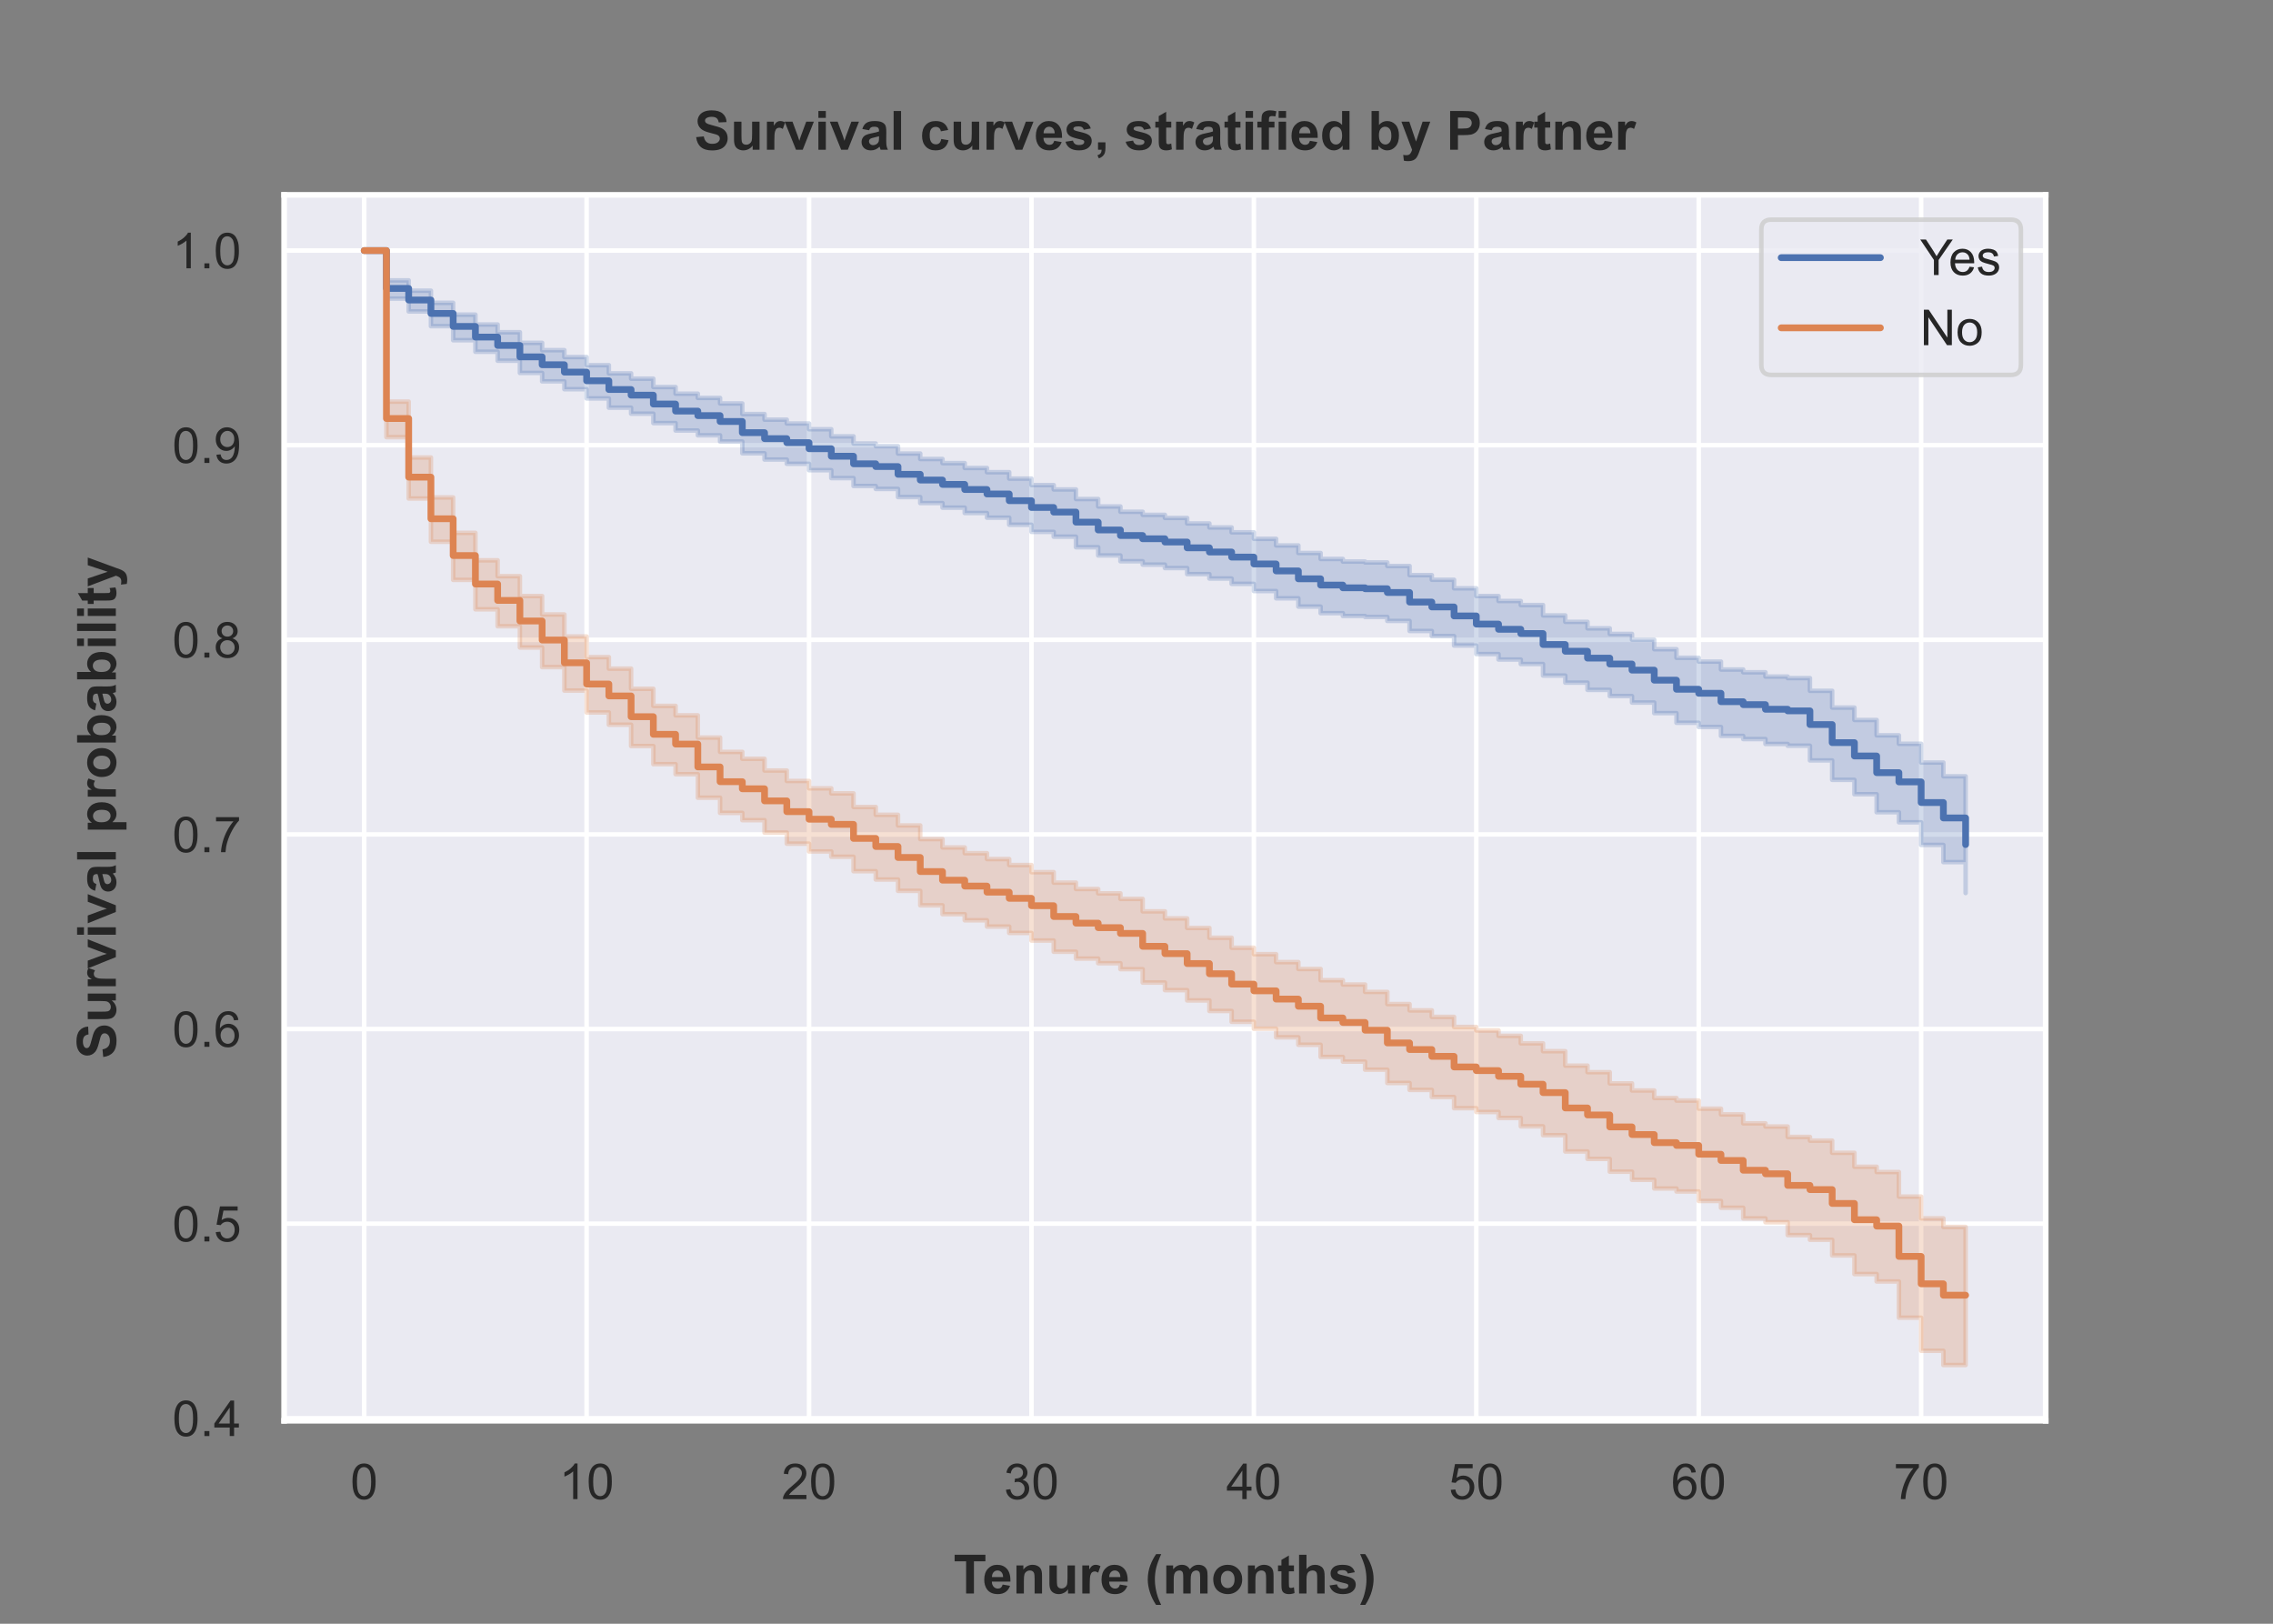 <?xml version="1.0" encoding="utf-8" standalone="no"?>
<!DOCTYPE svg PUBLIC "-//W3C//DTD SVG 1.1//EN"
  "http://www.w3.org/Graphics/SVG/1.1/DTD/svg11.dtd">
<!-- Created with matplotlib (https://matplotlib.org/) -->
<svg height="360pt" version="1.1" viewBox="0 0 504 360" width="504pt" xmlns="http://www.w3.org/2000/svg" xmlns:xlink="http://www.w3.org/1999/xlink">
 <rect x="0" y="0" width="504" height="360" fill="#808080" stroke="none"/>
 <defs>
  <style type="text/css">*{stroke-linecap:butt;stroke-linejoin:round;}</style>
 </defs>
 <g id="figure_1">
  <g id="patch_1">
   <path d="M 0 360 
L 504 360 
L 504 0 
L 0 0 
z
" style="fill:none;"/>
  </g>
  <g id="axes_1">
   <g id="patch_2">
    <path d="M 63 315 
L 453.6 315 
L 453.6 43.2 
L 63 43.2 
z
" style="fill:#eaeaf2;"/>
   </g>
   <g id="matplotlib.axis_1">
    <g id="xtick_1">
     <g id="line2d_1">
      <path clip-path="url(#pd67381191e)" d="M 80.755 315 
L 80.755 43.2 
" style="fill:none;stroke:#ffffff;stroke-linecap:round;"/>
     </g>
     <g id="text_1">
      <!-- 0 -->
      <g style="fill:#262626;" transform="translate(77.696 332.374)scale(0.11 -0.11)">
       <defs>
        <path d="M 4.156 35.297 
Q 4.156 48 6.766 55.734 
Q 9.375 63.484 14.516 67.672 
Q 19.672 71.875 27.484 71.875 
Q 33.25 71.875 37.594 69.547 
Q 41.938 67.234 44.766 62.859 
Q 47.609 58.5 49.219 52.219 
Q 50.828 45.953 50.828 35.297 
Q 50.828 22.703 48.234 14.969 
Q 45.656 7.234 40.5 3 
Q 35.359 -1.219 27.484 -1.219 
Q 17.141 -1.219 11.234 6.203 
Q 4.156 15.141 4.156 35.297 
z
M 13.188 35.297 
Q 13.188 17.672 17.312 11.828 
Q 21.438 6 27.484 6 
Q 33.547 6 37.672 11.859 
Q 41.797 17.719 41.797 35.297 
Q 41.797 52.984 37.672 58.781 
Q 33.547 64.594 27.391 64.594 
Q 21.344 64.594 17.719 59.469 
Q 13.188 52.938 13.188 35.297 
z
" id="ArialMT-48"/>
       </defs>
       <use xlink:href="#ArialMT-48"/>
      </g>
     </g>
    </g>
    <g id="xtick_2">
     <g id="line2d_2">
      <path clip-path="url(#pd67381191e)" d="M 130.073 315 
L 130.073 43.2 
" style="fill:none;stroke:#ffffff;stroke-linecap:round;"/>
     </g>
     <g id="text_2">
      <!-- 10 -->
      <g style="fill:#262626;" transform="translate(123.956 332.374)scale(0.11 -0.11)">
       <defs>
        <path d="M 37.25 0 
L 28.469 0 
L 28.469 56 
Q 25.297 52.984 20.141 49.953 
Q 14.984 46.922 10.891 45.406 
L 10.891 53.906 
Q 18.266 57.375 23.781 62.297 
Q 29.297 67.234 31.594 71.875 
L 37.25 71.875 
z
" id="ArialMT-49"/>
       </defs>
       <use xlink:href="#ArialMT-49"/>
       <use x="55.615" xlink:href="#ArialMT-48"/>
      </g>
     </g>
    </g>
    <g id="xtick_3">
     <g id="line2d_3">
      <path clip-path="url(#pd67381191e)" d="M 179.391 315 
L 179.391 43.2 
" style="fill:none;stroke:#ffffff;stroke-linecap:round;"/>
     </g>
     <g id="text_3">
      <!-- 20 -->
      <g style="fill:#262626;" transform="translate(173.274 332.374)scale(0.11 -0.11)">
       <defs>
        <path d="M 50.344 8.453 
L 50.344 0 
L 3.031 0 
Q 2.938 3.172 4.047 6.109 
Q 5.859 10.938 9.828 15.625 
Q 13.812 20.312 21.344 26.469 
Q 33.016 36.031 37.109 41.625 
Q 41.219 47.219 41.219 52.203 
Q 41.219 57.422 37.469 61 
Q 33.734 64.594 27.734 64.594 
Q 21.391 64.594 17.578 60.781 
Q 13.766 56.984 13.719 50.25 
L 4.688 51.172 
Q 5.609 61.281 11.656 66.578 
Q 17.719 71.875 27.938 71.875 
Q 38.234 71.875 44.234 66.156 
Q 50.25 60.453 50.25 52 
Q 50.25 47.703 48.484 43.547 
Q 46.734 39.406 42.656 34.812 
Q 38.578 30.219 29.109 22.219 
Q 21.188 15.578 18.938 13.203 
Q 16.703 10.844 15.234 8.453 
z
" id="ArialMT-50"/>
       </defs>
       <use xlink:href="#ArialMT-50"/>
       <use x="55.615" xlink:href="#ArialMT-48"/>
      </g>
     </g>
    </g>
    <g id="xtick_4">
     <g id="line2d_4">
      <path clip-path="url(#pd67381191e)" d="M 228.709 315 
L 228.709 43.2 
" style="fill:none;stroke:#ffffff;stroke-linecap:round;"/>
     </g>
     <g id="text_4">
      <!-- 30 -->
      <g style="fill:#262626;" transform="translate(222.592 332.374)scale(0.11 -0.11)">
       <defs>
        <path d="M 4.203 18.891 
L 12.984 20.062 
Q 14.5 12.594 18.141 9.297 
Q 21.781 6 27 6 
Q 33.203 6 37.469 10.297 
Q 41.75 14.594 41.75 20.953 
Q 41.75 27 37.797 30.922 
Q 33.844 34.859 27.734 34.859 
Q 25.25 34.859 21.531 33.891 
L 22.516 41.609 
Q 23.391 41.5 23.922 41.5 
Q 29.547 41.5 34.031 44.422 
Q 38.531 47.359 38.531 53.469 
Q 38.531 58.297 35.25 61.469 
Q 31.984 64.656 26.812 64.656 
Q 21.688 64.656 18.266 61.422 
Q 14.844 58.203 13.875 51.766 
L 5.078 53.328 
Q 6.688 62.156 12.391 67.016 
Q 18.109 71.875 26.609 71.875 
Q 32.469 71.875 37.391 69.359 
Q 42.328 66.844 44.938 62.5 
Q 47.562 58.156 47.562 53.266 
Q 47.562 48.641 45.062 44.828 
Q 42.578 41.016 37.703 38.766 
Q 44.047 37.312 47.562 32.688 
Q 51.078 28.078 51.078 21.141 
Q 51.078 11.766 44.234 5.25 
Q 37.406 -1.266 26.953 -1.266 
Q 17.531 -1.266 11.297 4.344 
Q 5.078 9.969 4.203 18.891 
z
" id="ArialMT-51"/>
       </defs>
       <use xlink:href="#ArialMT-51"/>
       <use x="55.615" xlink:href="#ArialMT-48"/>
      </g>
     </g>
    </g>
    <g id="xtick_5">
     <g id="line2d_5">
      <path clip-path="url(#pd67381191e)" d="M 278.027 315 
L 278.027 43.2 
" style="fill:none;stroke:#ffffff;stroke-linecap:round;"/>
     </g>
     <g id="text_5">
      <!-- 40 -->
      <g style="fill:#262626;" transform="translate(271.91 332.374)scale(0.11 -0.11)">
       <defs>
        <path d="M 32.328 0 
L 32.328 17.141 
L 1.266 17.141 
L 1.266 25.203 
L 33.938 71.578 
L 41.109 71.578 
L 41.109 25.203 
L 50.781 25.203 
L 50.781 17.141 
L 41.109 17.141 
L 41.109 0 
z
M 32.328 25.203 
L 32.328 57.469 
L 9.906 25.203 
z
" id="ArialMT-52"/>
       </defs>
       <use xlink:href="#ArialMT-52"/>
       <use x="55.615" xlink:href="#ArialMT-48"/>
      </g>
     </g>
    </g>
    <g id="xtick_6">
     <g id="line2d_6">
      <path clip-path="url(#pd67381191e)" d="M 327.345 315 
L 327.345 43.2 
" style="fill:none;stroke:#ffffff;stroke-linecap:round;"/>
     </g>
     <g id="text_6">
      <!-- 50 -->
      <g style="fill:#262626;" transform="translate(321.228 332.374)scale(0.11 -0.11)">
       <defs>
        <path d="M 4.156 18.75 
L 13.375 19.531 
Q 14.406 12.797 18.141 9.391 
Q 21.875 6 27.156 6 
Q 33.5 6 37.891 10.781 
Q 42.281 15.578 42.281 23.484 
Q 42.281 31 38.062 35.344 
Q 33.844 39.703 27 39.703 
Q 22.75 39.703 19.328 37.766 
Q 15.922 35.844 13.969 32.766 
L 5.719 33.844 
L 12.641 70.609 
L 48.25 70.609 
L 48.25 62.203 
L 19.672 62.203 
L 15.828 42.969 
Q 22.266 47.469 29.344 47.469 
Q 38.719 47.469 45.156 40.969 
Q 51.609 34.469 51.609 24.266 
Q 51.609 14.547 45.953 7.469 
Q 39.062 -1.219 27.156 -1.219 
Q 17.391 -1.219 11.203 4.25 
Q 5.031 9.719 4.156 18.75 
z
" id="ArialMT-53"/>
       </defs>
       <use xlink:href="#ArialMT-53"/>
       <use x="55.615" xlink:href="#ArialMT-48"/>
      </g>
     </g>
    </g>
    <g id="xtick_7">
     <g id="line2d_7">
      <path clip-path="url(#pd67381191e)" d="M 376.664 315 
L 376.664 43.2 
" style="fill:none;stroke:#ffffff;stroke-linecap:round;"/>
     </g>
     <g id="text_7">
      <!-- 60 -->
      <g style="fill:#262626;" transform="translate(370.547 332.374)scale(0.11 -0.11)">
       <defs>
        <path d="M 49.75 54.047 
L 41.016 53.375 
Q 39.844 58.547 37.703 60.891 
Q 34.125 64.656 28.906 64.656 
Q 24.703 64.656 21.531 62.312 
Q 17.391 59.281 14.984 53.469 
Q 12.594 47.656 12.5 36.922 
Q 15.672 41.75 20.266 44.094 
Q 24.859 46.438 29.891 46.438 
Q 38.672 46.438 44.844 39.969 
Q 51.031 33.5 51.031 23.25 
Q 51.031 16.5 48.125 10.719 
Q 45.219 4.938 40.141 1.859 
Q 35.062 -1.219 28.609 -1.219 
Q 17.625 -1.219 10.688 6.859 
Q 3.766 14.938 3.766 33.5 
Q 3.766 54.25 11.422 63.672 
Q 18.109 71.875 29.438 71.875 
Q 37.891 71.875 43.281 67.141 
Q 48.688 62.406 49.75 54.047 
z
M 13.875 23.188 
Q 13.875 18.656 15.797 14.5 
Q 17.719 10.359 21.188 8.172 
Q 24.656 6 28.469 6 
Q 34.031 6 38.031 10.484 
Q 42.047 14.984 42.047 22.703 
Q 42.047 30.125 38.078 34.391 
Q 34.125 38.672 28.125 38.672 
Q 22.172 38.672 18.016 34.391 
Q 13.875 30.125 13.875 23.188 
z
" id="ArialMT-54"/>
       </defs>
       <use xlink:href="#ArialMT-54"/>
       <use x="55.615" xlink:href="#ArialMT-48"/>
      </g>
     </g>
    </g>
    <g id="xtick_8">
     <g id="line2d_8">
      <path clip-path="url(#pd67381191e)" d="M 425.982 315 
L 425.982 43.2 
" style="fill:none;stroke:#ffffff;stroke-linecap:round;"/>
     </g>
     <g id="text_8">
      <!-- 70 -->
      <g style="fill:#262626;" transform="translate(419.865 332.374)scale(0.11 -0.11)">
       <defs>
        <path d="M 4.734 62.203 
L 4.734 70.656 
L 51.078 70.656 
L 51.078 63.812 
Q 44.234 56.547 37.516 44.484 
Q 30.812 32.422 27.156 19.672 
Q 24.516 10.688 23.781 0 
L 14.75 0 
Q 14.891 8.453 18.062 20.406 
Q 21.234 32.375 27.172 43.484 
Q 33.109 54.594 39.797 62.203 
z
" id="ArialMT-55"/>
       </defs>
       <use xlink:href="#ArialMT-55"/>
       <use x="55.615" xlink:href="#ArialMT-48"/>
      </g>
     </g>
    </g>
    <g id="text_9">
     <!-- Tenure (months) -->
     <g style="fill:#262626;" transform="translate(211.414 353.295)scale(0.12 -0.12)">
      <defs>
       <path d="M 23.391 0 
L 23.391 59.469 
L 2.156 59.469 
L 2.156 71.578 
L 59.031 71.578 
L 59.031 59.469 
L 37.844 59.469 
L 37.844 0 
z
" id="Arial-BoldMT-84"/>
       <path d="M 37.203 16.5 
L 50.875 14.203 
Q 48.25 6.688 42.547 2.75 
Q 36.859 -1.172 28.328 -1.172 
Q 14.797 -1.172 8.297 7.672 
Q 3.172 14.75 3.172 25.531 
Q 3.172 38.422 9.906 45.719 
Q 16.656 53.031 26.953 53.031 
Q 38.531 53.031 45.219 45.391 
Q 51.906 37.75 51.609 21.969 
L 17.234 21.969 
Q 17.391 15.875 20.562 12.469 
Q 23.734 9.078 28.469 9.078 
Q 31.688 9.078 33.875 10.828 
Q 36.078 12.594 37.203 16.5 
z
M 37.984 30.375 
Q 37.844 36.328 34.906 39.422 
Q 31.984 42.531 27.781 42.531 
Q 23.297 42.531 20.359 39.266 
Q 17.438 35.984 17.484 30.375 
z
" id="Arial-BoldMT-101"/>
       <path d="M 54.344 0 
L 40.625 0 
L 40.625 26.469 
Q 40.625 34.859 39.75 37.328 
Q 38.875 39.797 36.891 41.156 
Q 34.906 42.531 32.125 42.531 
Q 28.562 42.531 25.734 40.578 
Q 22.906 38.625 21.844 35.391 
Q 20.797 32.172 20.797 23.484 
L 20.797 0 
L 7.078 0 
L 7.078 51.859 
L 19.828 51.859 
L 19.828 44.234 
Q 26.609 53.031 36.922 53.031 
Q 41.453 53.031 45.203 51.391 
Q 48.969 49.75 50.891 47.203 
Q 52.828 44.672 53.578 41.453 
Q 54.344 38.234 54.344 32.234 
z
" id="Arial-BoldMT-110"/>
       <path d="M 41.312 0 
L 41.312 7.766 
Q 38.484 3.609 33.859 1.219 
Q 29.25 -1.172 24.125 -1.172 
Q 18.891 -1.172 14.734 1.125 
Q 10.594 3.422 8.734 7.562 
Q 6.891 11.719 6.891 19.047 
L 6.891 51.859 
L 20.609 51.859 
L 20.609 28.031 
Q 20.609 17.094 21.359 14.625 
Q 22.125 12.156 24.125 10.719 
Q 26.125 9.281 29.203 9.281 
Q 32.719 9.281 35.5 11.203 
Q 38.281 13.141 39.297 15.984 
Q 40.328 18.844 40.328 29.984 
L 40.328 51.859 
L 54.047 51.859 
L 54.047 0 
z
" id="Arial-BoldMT-117"/>
       <path d="M 20.312 0 
L 6.594 0 
L 6.594 51.859 
L 19.344 51.859 
L 19.344 44.484 
Q 22.609 49.703 25.219 51.359 
Q 27.828 53.031 31.156 53.031 
Q 35.844 53.031 40.188 50.438 
L 35.938 38.484 
Q 32.469 40.719 29.5 40.719 
Q 26.609 40.719 24.609 39.125 
Q 22.609 37.547 21.453 33.391 
Q 20.312 29.25 20.312 16.016 
z
" id="Arial-BoldMT-114"/>
       <path id="Arial-BoldMT-32"/>
       <path d="M 29.938 -21.047 
L 20.516 -21.047 
Q 13.031 -9.766 9.125 2.391 
Q 5.219 14.547 5.219 25.922 
Q 5.219 40.047 10.062 52.641 
Q 14.266 63.578 20.703 72.797 
L 30.078 72.797 
Q 23.391 58.016 20.875 47.625 
Q 18.359 37.25 18.359 25.641 
Q 18.359 17.625 19.844 9.219 
Q 21.344 0.828 23.922 -6.734 
Q 25.641 -11.719 29.938 -21.047 
z
" id="Arial-BoldMT-40"/>
       <path d="M 6.156 51.859 
L 18.797 51.859 
L 18.797 44.781 
Q 25.594 53.031 34.969 53.031 
Q 39.938 53.031 43.594 50.969 
Q 47.266 48.922 49.609 44.781 
Q 53.031 48.922 56.984 50.969 
Q 60.938 53.031 65.438 53.031 
Q 71.141 53.031 75.094 50.703 
Q 79.047 48.391 81 43.891 
Q 82.422 40.578 82.422 33.156 
L 82.422 0 
L 68.703 0 
L 68.703 29.641 
Q 68.703 37.359 67.281 39.594 
Q 65.375 42.531 61.422 42.531 
Q 58.547 42.531 56 40.766 
Q 53.469 39.016 52.344 35.625 
Q 51.219 32.234 51.219 24.906 
L 51.219 0 
L 37.5 0 
L 37.5 28.422 
Q 37.5 35.984 36.766 38.172 
Q 36.031 40.375 34.484 41.453 
Q 32.953 42.531 30.328 42.531 
Q 27.156 42.531 24.609 40.812 
Q 22.078 39.109 20.969 35.891 
Q 19.875 32.672 19.875 25.203 
L 19.875 0 
L 6.156 0 
z
" id="Arial-BoldMT-109"/>
       <path d="M 4 26.656 
Q 4 33.5 7.375 39.891 
Q 10.75 46.297 16.922 49.656 
Q 23.094 53.031 30.719 53.031 
Q 42.484 53.031 50 45.391 
Q 57.516 37.75 57.516 26.078 
Q 57.516 14.312 49.922 6.562 
Q 42.328 -1.172 30.812 -1.172 
Q 23.688 -1.172 17.219 2.047 
Q 10.75 5.281 7.375 11.5 
Q 4 17.719 4 26.656 
z
M 18.062 25.922 
Q 18.062 18.219 21.719 14.109 
Q 25.391 10.016 30.766 10.016 
Q 36.141 10.016 39.766 14.109 
Q 43.406 18.219 43.406 26.031 
Q 43.406 33.641 39.766 37.734 
Q 36.141 41.844 30.766 41.844 
Q 25.391 41.844 21.719 37.734 
Q 18.062 33.641 18.062 25.922 
z
" id="Arial-BoldMT-111"/>
       <path d="M 30.953 51.859 
L 30.953 40.922 
L 21.578 40.922 
L 21.578 20.016 
Q 21.578 13.672 21.844 12.625 
Q 22.125 11.578 23.078 10.891 
Q 24.031 10.203 25.391 10.203 
Q 27.297 10.203 30.906 11.531 
L 32.078 0.875 
Q 27.297 -1.172 21.234 -1.172 
Q 17.531 -1.172 14.547 0.062 
Q 11.578 1.312 10.188 3.297 
Q 8.797 5.281 8.25 8.641 
Q 7.812 11.031 7.812 18.312 
L 7.812 40.922 
L 1.516 40.922 
L 1.516 51.859 
L 7.812 51.859 
L 7.812 62.156 
L 21.578 70.172 
L 21.578 51.859 
z
" id="Arial-BoldMT-116"/>
       <path d="M 20.844 71.578 
L 20.844 45.266 
Q 27.484 53.031 36.719 53.031 
Q 41.453 53.031 45.266 51.266 
Q 49.078 49.516 51 46.781 
Q 52.938 44.047 53.641 40.719 
Q 54.344 37.406 54.344 30.422 
L 54.344 0 
L 40.625 0 
L 40.625 27.391 
Q 40.625 35.547 39.844 37.734 
Q 39.062 39.938 37.078 41.234 
Q 35.109 42.531 32.125 42.531 
Q 28.719 42.531 26.031 40.859 
Q 23.344 39.203 22.094 35.859 
Q 20.844 32.516 20.844 25.984 
L 20.844 0 
L 7.125 0 
L 7.125 71.578 
z
" id="Arial-BoldMT-104"/>
       <path d="M 2.344 14.797 
L 16.109 16.891 
Q 17 12.891 19.672 10.812 
Q 22.359 8.734 27.203 8.734 
Q 32.516 8.734 35.203 10.688 
Q 37.016 12.062 37.016 14.359 
Q 37.016 15.922 36.031 16.938 
Q 35.016 17.922 31.453 18.75 
Q 14.844 22.406 10.406 25.438 
Q 4.25 29.641 4.25 37.109 
Q 4.25 43.844 9.562 48.438 
Q 14.891 53.031 26.078 53.031 
Q 36.719 53.031 41.891 49.562 
Q 47.078 46.094 49.031 39.312 
L 36.078 36.922 
Q 35.25 39.938 32.922 41.547 
Q 30.609 43.172 26.312 43.172 
Q 20.906 43.172 18.562 41.656 
Q 17 40.578 17 38.875 
Q 17 37.406 18.359 36.375 
Q 20.219 35.016 31.172 32.516 
Q 42.141 30.031 46.484 26.422 
Q 50.781 22.75 50.781 16.219 
Q 50.781 9.078 44.828 3.953 
Q 38.875 -1.172 27.203 -1.172 
Q 16.609 -1.172 10.422 3.125 
Q 4.25 7.422 2.344 14.797 
z
" id="Arial-BoldMT-115"/>
       <path d="M 3.375 -21.047 
Q 7.422 -12.359 9.078 -7.719 
Q 10.75 -3.078 12.156 2.969 
Q 13.578 9.031 14.25 14.469 
Q 14.938 19.922 14.938 25.641 
Q 14.938 37.25 12.453 47.625 
Q 9.969 58.016 3.266 72.797 
L 12.594 72.797 
Q 19.969 62.312 24.047 50.531 
Q 28.125 38.766 28.125 26.656 
Q 28.125 16.453 24.906 4.781 
Q 21.234 -8.297 12.844 -21.047 
z
" id="Arial-BoldMT-41"/>
      </defs>
      <use xlink:href="#Arial-BoldMT-84"/>
      <use x="53.709" xlink:href="#Arial-BoldMT-101"/>
      <use x="109.324" xlink:href="#Arial-BoldMT-110"/>
      <use x="170.408" xlink:href="#Arial-BoldMT-117"/>
      <use x="231.492" xlink:href="#Arial-BoldMT-114"/>
      <use x="270.408" xlink:href="#Arial-BoldMT-101"/>
      <use x="326.023" xlink:href="#Arial-BoldMT-32"/>
      <use x="353.807" xlink:href="#Arial-BoldMT-40"/>
      <use x="387.107" xlink:href="#Arial-BoldMT-109"/>
      <use x="476.023" xlink:href="#Arial-BoldMT-111"/>
      <use x="537.107" xlink:href="#Arial-BoldMT-110"/>
      <use x="598.191" xlink:href="#Arial-BoldMT-116"/>
      <use x="631.492" xlink:href="#Arial-BoldMT-104"/>
      <use x="692.576" xlink:href="#Arial-BoldMT-115"/>
      <use x="748.191" xlink:href="#Arial-BoldMT-41"/>
     </g>
    </g>
   </g>
   <g id="matplotlib.axis_2">
    <g id="ytick_1">
     <g id="line2d_9">
      <path clip-path="url(#pd67381191e)" d="M 63 314.45 
L 453.6 314.45 
" style="fill:none;stroke:#ffffff;stroke-linecap:round;"/>
     </g>
     <g id="text_10">
      <!-- 0.4 -->
      <g style="fill:#262626;" transform="translate(38.21 318.386)scale(0.11 -0.11)">
       <defs>
        <path d="M 9.078 0 
L 9.078 10.016 
L 19.094 10.016 
L 19.094 0 
z
" id="ArialMT-46"/>
       </defs>
       <use xlink:href="#ArialMT-48"/>
       <use x="55.615" xlink:href="#ArialMT-46"/>
       <use x="83.398" xlink:href="#ArialMT-52"/>
      </g>
     </g>
    </g>
    <g id="ytick_2">
     <g id="line2d_10">
      <path clip-path="url(#pd67381191e)" d="M 63 271.3 
L 453.6 271.3 
" style="fill:none;stroke:#ffffff;stroke-linecap:round;"/>
     </g>
     <g id="text_11">
      <!-- 0.5 -->
      <g style="fill:#262626;" transform="translate(38.21 275.237)scale(0.11 -0.11)">
       <use xlink:href="#ArialMT-48"/>
       <use x="55.615" xlink:href="#ArialMT-46"/>
       <use x="83.398" xlink:href="#ArialMT-53"/>
      </g>
     </g>
    </g>
    <g id="ytick_3">
     <g id="line2d_11">
      <path clip-path="url(#pd67381191e)" d="M 63 228.151 
L 453.6 228.151 
" style="fill:none;stroke:#ffffff;stroke-linecap:round;"/>
     </g>
     <g id="text_12">
      <!-- 0.6 -->
      <g style="fill:#262626;" transform="translate(38.21 232.088)scale(0.11 -0.11)">
       <use xlink:href="#ArialMT-48"/>
       <use x="55.615" xlink:href="#ArialMT-46"/>
       <use x="83.398" xlink:href="#ArialMT-54"/>
      </g>
     </g>
    </g>
    <g id="ytick_4">
     <g id="line2d_12">
      <path clip-path="url(#pd67381191e)" d="M 63 185.002 
L 453.6 185.002 
" style="fill:none;stroke:#ffffff;stroke-linecap:round;"/>
     </g>
     <g id="text_13">
      <!-- 0.7 -->
      <g style="fill:#262626;" transform="translate(38.21 188.939)scale(0.11 -0.11)">
       <use xlink:href="#ArialMT-48"/>
       <use x="55.615" xlink:href="#ArialMT-46"/>
       <use x="83.398" xlink:href="#ArialMT-55"/>
      </g>
     </g>
    </g>
    <g id="ytick_5">
     <g id="line2d_13">
      <path clip-path="url(#pd67381191e)" d="M 63 141.853 
L 453.6 141.853 
" style="fill:none;stroke:#ffffff;stroke-linecap:round;"/>
     </g>
     <g id="text_14">
      <!-- 0.8 -->
      <g style="fill:#262626;" transform="translate(38.21 145.79)scale(0.11 -0.11)">
       <defs>
        <path d="M 17.672 38.812 
Q 12.203 40.828 9.562 44.531 
Q 6.938 48.25 6.938 53.422 
Q 6.938 61.234 12.547 66.547 
Q 18.172 71.875 27.484 71.875 
Q 36.859 71.875 42.578 66.422 
Q 48.297 60.984 48.297 53.172 
Q 48.297 48.188 45.672 44.5 
Q 43.062 40.828 37.75 38.812 
Q 44.344 36.672 47.781 31.875 
Q 51.219 27.094 51.219 20.453 
Q 51.219 11.281 44.719 5.031 
Q 38.234 -1.219 27.641 -1.219 
Q 17.047 -1.219 10.547 5.047 
Q 4.047 11.328 4.047 20.703 
Q 4.047 27.688 7.594 32.391 
Q 11.141 37.109 17.672 38.812 
z
M 15.922 53.719 
Q 15.922 48.641 19.188 45.406 
Q 22.469 42.188 27.688 42.188 
Q 32.766 42.188 36.016 45.375 
Q 39.266 48.578 39.266 53.219 
Q 39.266 58.062 35.906 61.359 
Q 32.562 64.656 27.594 64.656 
Q 22.562 64.656 19.234 61.422 
Q 15.922 58.203 15.922 53.719 
z
M 13.094 20.656 
Q 13.094 16.891 14.875 13.375 
Q 16.656 9.859 20.172 7.922 
Q 23.688 6 27.734 6 
Q 34.031 6 38.125 10.047 
Q 42.234 14.109 42.234 20.359 
Q 42.234 26.703 38.016 30.859 
Q 33.797 35.016 27.438 35.016 
Q 21.234 35.016 17.156 30.906 
Q 13.094 26.812 13.094 20.656 
z
" id="ArialMT-56"/>
       </defs>
       <use xlink:href="#ArialMT-48"/>
       <use x="55.615" xlink:href="#ArialMT-46"/>
       <use x="83.398" xlink:href="#ArialMT-56"/>
      </g>
     </g>
    </g>
    <g id="ytick_6">
     <g id="line2d_14">
      <path clip-path="url(#pd67381191e)" d="M 63 98.704 
L 453.6 98.704 
" style="fill:none;stroke:#ffffff;stroke-linecap:round;"/>
     </g>
     <g id="text_15">
      <!-- 0.9 -->
      <g style="fill:#262626;" transform="translate(38.21 102.641)scale(0.11 -0.11)">
       <defs>
        <path d="M 5.469 16.547 
L 13.922 17.328 
Q 14.984 11.375 18.016 8.688 
Q 21.047 6 25.781 6 
Q 29.828 6 32.875 7.859 
Q 35.938 9.719 37.891 12.812 
Q 39.844 15.922 41.156 21.188 
Q 42.484 26.469 42.484 31.938 
Q 42.484 32.516 42.438 33.688 
Q 39.797 29.5 35.234 26.875 
Q 30.672 24.266 25.344 24.266 
Q 16.453 24.266 10.297 30.703 
Q 4.156 37.156 4.156 47.703 
Q 4.156 58.594 10.578 65.234 
Q 17 71.875 26.656 71.875 
Q 33.641 71.875 39.422 68.109 
Q 45.219 64.359 48.219 57.391 
Q 51.219 50.438 51.219 37.25 
Q 51.219 23.531 48.234 15.406 
Q 45.266 7.281 39.375 3.031 
Q 33.5 -1.219 25.594 -1.219 
Q 17.188 -1.219 11.859 3.438 
Q 6.547 8.109 5.469 16.547 
z
M 41.453 48.141 
Q 41.453 55.719 37.422 60.156 
Q 33.406 64.594 27.734 64.594 
Q 21.875 64.594 17.531 59.812 
Q 13.188 55.031 13.188 47.406 
Q 13.188 40.578 17.312 36.297 
Q 21.438 32.031 27.484 32.031 
Q 33.594 32.031 37.516 36.297 
Q 41.453 40.578 41.453 48.141 
z
" id="ArialMT-57"/>
       </defs>
       <use xlink:href="#ArialMT-48"/>
       <use x="55.615" xlink:href="#ArialMT-46"/>
       <use x="83.398" xlink:href="#ArialMT-57"/>
      </g>
     </g>
    </g>
    <g id="ytick_7">
     <g id="line2d_15">
      <path clip-path="url(#pd67381191e)" d="M 63 55.555 
L 453.6 55.555 
" style="fill:none;stroke:#ffffff;stroke-linecap:round;"/>
     </g>
     <g id="text_16">
      <!-- 1.0 -->
      <g style="fill:#262626;" transform="translate(38.21 59.491)scale(0.11 -0.11)">
       <use xlink:href="#ArialMT-49"/>
       <use x="55.615" xlink:href="#ArialMT-46"/>
       <use x="83.398" xlink:href="#ArialMT-48"/>
      </g>
     </g>
    </g>
    <g id="text_17">
     <!-- Survival probability -->
     <g style="fill:#262626;" transform="translate(25.684 234.778)rotate(-90)scale(0.12 -0.12)">
      <defs>
       <path d="M 3.609 23.297 
L 17.672 24.656 
Q 18.953 17.578 22.828 14.25 
Q 26.703 10.938 33.297 10.938 
Q 40.281 10.938 43.812 13.891 
Q 47.359 16.844 47.359 20.797 
Q 47.359 23.344 45.875 25.125 
Q 44.391 26.906 40.672 28.219 
Q 38.141 29.109 29.109 31.344 
Q 17.484 34.234 12.797 38.422 
Q 6.203 44.344 6.203 52.828 
Q 6.203 58.297 9.297 63.062 
Q 12.406 67.828 18.234 70.312 
Q 24.078 72.797 32.328 72.797 
Q 45.797 72.797 52.609 66.891 
Q 59.422 60.984 59.766 51.125 
L 45.312 50.484 
Q 44.391 56 41.328 58.422 
Q 38.281 60.844 32.172 60.844 
Q 25.875 60.844 22.312 58.25 
Q 20.016 56.594 20.016 53.812 
Q 20.016 51.266 22.172 49.469 
Q 24.906 47.172 35.453 44.672 
Q 46 42.188 51.047 39.516 
Q 56.109 36.859 58.953 32.25 
Q 61.812 27.641 61.812 20.844 
Q 61.812 14.703 58.391 9.328 
Q 54.984 3.953 48.734 1.344 
Q 42.484 -1.266 33.156 -1.266 
Q 19.578 -1.266 12.297 5 
Q 5.031 11.281 3.609 23.297 
z
" id="Arial-BoldMT-83"/>
       <path d="M 21.438 0 
L 0.531 51.859 
L 14.938 51.859 
L 24.703 25.391 
L 27.547 16.547 
Q 28.656 19.922 28.953 21 
Q 29.641 23.188 30.422 25.391 
L 40.281 51.859 
L 54.391 51.859 
L 33.797 0 
z
" id="Arial-BoldMT-118"/>
       <path d="M 7.172 58.891 
L 7.172 71.578 
L 20.906 71.578 
L 20.906 58.891 
z
M 7.172 0 
L 7.172 51.859 
L 20.906 51.859 
L 20.906 0 
z
" id="Arial-BoldMT-105"/>
       <path d="M 17.438 36.031 
L 4.984 38.281 
Q 7.078 45.797 12.203 49.406 
Q 17.328 53.031 27.438 53.031 
Q 36.625 53.031 41.109 50.859 
Q 45.609 48.688 47.438 45.344 
Q 49.266 42 49.266 33.062 
L 49.125 17.047 
Q 49.125 10.203 49.781 6.953 
Q 50.438 3.719 52.25 0 
L 38.672 0 
Q 38.141 1.375 37.359 4.047 
Q 37.016 5.281 36.859 5.672 
Q 33.344 2.25 29.344 0.531 
Q 25.344 -1.172 20.797 -1.172 
Q 12.797 -1.172 8.172 3.172 
Q 3.562 7.516 3.562 14.156 
Q 3.562 18.562 5.656 22 
Q 7.766 25.438 11.547 27.266 
Q 15.328 29.109 22.469 30.469 
Q 32.078 32.281 35.797 33.844 
L 35.797 35.203 
Q 35.797 39.156 33.844 40.844 
Q 31.891 42.531 26.469 42.531 
Q 22.797 42.531 20.75 41.094 
Q 18.703 39.656 17.438 36.031 
z
M 35.797 24.906 
Q 33.156 24.031 27.438 22.797 
Q 21.734 21.578 19.969 20.406 
Q 17.281 18.5 17.281 15.578 
Q 17.281 12.703 19.422 10.594 
Q 21.578 8.5 24.906 8.5 
Q 28.609 8.5 31.984 10.938 
Q 34.469 12.797 35.25 15.484 
Q 35.797 17.234 35.797 22.172 
z
" id="Arial-BoldMT-97"/>
       <path d="M 7.172 0 
L 7.172 71.578 
L 20.906 71.578 
L 20.906 0 
z
" id="Arial-BoldMT-108"/>
       <path d="M 6.781 51.859 
L 19.578 51.859 
L 19.578 44.234 
Q 22.078 48.141 26.312 50.578 
Q 30.562 53.031 35.75 53.031 
Q 44.781 53.031 51.078 45.953 
Q 57.375 38.875 57.375 26.219 
Q 57.375 13.234 51.016 6.031 
Q 44.672 -1.172 35.641 -1.172 
Q 31.344 -1.172 27.844 0.531 
Q 24.359 2.25 20.516 6.391 
L 20.516 -19.734 
L 6.781 -19.734 
z
M 20.359 26.812 
Q 20.359 18.062 23.828 13.891 
Q 27.297 9.719 32.281 9.719 
Q 37.062 9.719 40.234 13.547 
Q 43.406 17.391 43.406 26.125 
Q 43.406 34.281 40.125 38.234 
Q 36.859 42.188 32.031 42.188 
Q 27 42.188 23.672 38.297 
Q 20.359 34.422 20.359 26.812 
z
" id="Arial-BoldMT-112"/>
       <path d="M 6.594 0 
L 6.594 71.578 
L 20.312 71.578 
L 20.312 45.797 
Q 26.656 53.031 35.359 53.031 
Q 44.828 53.031 51.031 46.172 
Q 57.234 39.312 57.234 26.469 
Q 57.234 13.188 50.906 6 
Q 44.578 -1.172 35.547 -1.172 
Q 31.109 -1.172 26.781 1.047 
Q 22.469 3.266 19.344 7.625 
L 19.344 0 
z
M 20.219 27.047 
Q 20.219 19 22.75 15.141 
Q 26.312 9.672 32.234 9.672 
Q 36.766 9.672 39.969 13.547 
Q 43.172 17.438 43.172 25.781 
Q 43.172 34.672 39.938 38.594 
Q 36.719 42.531 31.688 42.531 
Q 26.766 42.531 23.484 38.688 
Q 20.219 34.859 20.219 27.047 
z
" id="Arial-BoldMT-98"/>
       <path d="M 0.688 51.859 
L 15.281 51.859 
L 27.688 15.047 
L 39.797 51.859 
L 54 51.859 
L 35.688 1.953 
L 32.422 -7.078 
Q 30.609 -11.625 28.969 -14.016 
Q 27.344 -16.406 25.219 -17.891 
Q 23.094 -19.391 19.984 -20.219 
Q 16.891 -21.047 12.984 -21.047 
Q 9.031 -21.047 5.219 -20.219 
L 4 -9.469 
Q 7.234 -10.109 9.812 -10.109 
Q 14.594 -10.109 16.891 -7.297 
Q 19.188 -4.5 20.406 -0.141 
z
" id="Arial-BoldMT-121"/>
      </defs>
      <use xlink:href="#Arial-BoldMT-83"/>
      <use x="66.699" xlink:href="#Arial-BoldMT-117"/>
      <use x="127.783" xlink:href="#Arial-BoldMT-114"/>
      <use x="166.699" xlink:href="#Arial-BoldMT-118"/>
      <use x="222.314" xlink:href="#Arial-BoldMT-105"/>
      <use x="250.098" xlink:href="#Arial-BoldMT-118"/>
      <use x="305.713" xlink:href="#Arial-BoldMT-97"/>
      <use x="361.328" xlink:href="#Arial-BoldMT-108"/>
      <use x="389.111" xlink:href="#Arial-BoldMT-32"/>
      <use x="416.895" xlink:href="#Arial-BoldMT-112"/>
      <use x="477.979" xlink:href="#Arial-BoldMT-114"/>
      <use x="516.895" xlink:href="#Arial-BoldMT-111"/>
      <use x="577.979" xlink:href="#Arial-BoldMT-98"/>
      <use x="639.062" xlink:href="#Arial-BoldMT-97"/>
      <use x="694.678" xlink:href="#Arial-BoldMT-98"/>
      <use x="755.762" xlink:href="#Arial-BoldMT-105"/>
      <use x="783.545" xlink:href="#Arial-BoldMT-108"/>
      <use x="811.328" xlink:href="#Arial-BoldMT-105"/>
      <use x="839.111" xlink:href="#Arial-BoldMT-116"/>
      <use x="872.412" xlink:href="#Arial-BoldMT-121"/>
     </g>
    </g>
   </g>
   <g id="PolyCollection_1">
    <defs>
     <path d="M 80.755 -304.445 
L 80.755 -304.445 
L 85.686 -304.445 
L 85.686 -293.791 
L 90.618 -293.791 
L 90.618 -290.945 
L 95.55 -290.945 
L 95.55 -287.683 
L 100.482 -287.683 
L 100.482 -284.567 
L 105.414 -284.567 
L 105.414 -282.013 
L 110.345 -282.013 
L 110.345 -280.023 
L 115.277 -280.023 
L 115.277 -277.313 
L 120.209 -277.313 
L 120.209 -275.445 
L 125.141 -275.445 
L 125.141 -273.705 
L 130.073 -273.705 
L 130.073 -271.664 
L 135.005 -271.664 
L 135.005 -269.61 
L 139.936 -269.61 
L 139.936 -268.282 
L 144.868 -268.282 
L 144.868 -266.198 
L 149.8 -266.198 
L 149.8 -264.548 
L 154.732 -264.548 
L 154.732 -263.49 
L 159.664 -263.49 
L 159.664 -262.117 
L 164.595 -262.117 
L 164.595 -259.504 
L 169.527 -259.504 
L 169.527 -258.109 
L 174.459 -258.109 
L 174.459 -257.171 
L 179.391 -257.171 
L 179.391 -255.751 
L 184.323 -255.751 
L 184.323 -254.002 
L 189.255 -254.002 
L 189.255 -252.245 
L 194.186 -252.245 
L 194.186 -251.599 
L 199.118 -251.599 
L 199.118 -249.793 
L 204.05 -249.793 
L 204.05 -248.459 
L 208.982 -248.459 
L 208.982 -247.447 
L 213.914 -247.447 
L 213.914 -246.256 
L 218.845 -246.256 
L 218.845 -245.224 
L 223.777 -245.224 
L 223.777 -243.658 
L 228.709 -243.658 
L 228.709 -242.076 
L 233.641 -242.076 
L 233.641 -241.009 
L 238.573 -241.009 
L 238.573 -238.671 
L 243.505 -238.671 
L 243.505 -236.853 
L 248.436 -236.853 
L 248.436 -235.564 
L 253.368 -235.564 
L 253.368 -234.816 
L 258.3 -234.816 
L 258.3 -234.055 
L 263.232 -234.055 
L 263.232 -232.709 
L 268.164 -232.709 
L 268.164 -231.735 
L 273.095 -231.735 
L 273.095 -230.551 
L 278.027 -230.551 
L 278.027 -228.96 
L 282.959 -228.96 
L 282.959 -227.347 
L 287.891 -227.347 
L 287.891 -225.511 
L 292.823 -225.511 
L 292.823 -224.058 
L 297.755 -224.058 
L 297.755 -223.424 
L 302.686 -223.424 
L 302.686 -223.21 
L 307.618 -223.21 
L 307.618 -222.336 
L 312.55 -222.336 
L 312.55 -220.105 
L 317.482 -220.105 
L 317.482 -218.968 
L 322.414 -218.968 
L 322.414 -216.879 
L 327.345 -216.879 
L 327.345 -214.982 
L 332.277 -214.982 
L 332.277 -213.77 
L 337.209 -213.77 
L 337.209 -212.777 
L 342.141 -212.777 
L 342.141 -210.22 
L 347.073 -210.22 
L 347.073 -208.65 
L 352.005 -208.65 
L 352.005 -207.047 
L 356.936 -207.047 
L 356.936 -205.669 
L 361.868 -205.669 
L 361.868 -204.239 
L 366.8 -204.239 
L 366.8 -201.888 
L 371.732 -201.888 
L 371.732 -199.757 
L 376.664 -199.757 
L 376.664 -198.813 
L 381.595 -198.813 
L 381.595 -196.836 
L 386.527 -196.836 
L 386.527 -196.14 
L 391.459 -196.14 
L 391.459 -195.048 
L 396.391 -195.048 
L 396.391 -194.667 
L 401.323 -194.667 
L 401.323 -191.405 
L 406.255 -191.405 
L 406.255 -187.099 
L 411.186 -187.099 
L 411.186 -183.907 
L 416.118 -183.907 
L 416.118 -179.914 
L 421.05 -179.914 
L 421.05 -177.689 
L 425.982 -177.689 
L 425.982 -172.665 
L 430.914 -172.665 
L 430.914 -168.856 
L 435.845 -168.856 
L 435.845 -162.002 
L 435.845 -182.872 
L 435.845 -182.872 
L 435.845 -187.884 
L 430.914 -187.884 
L 430.914 -190.938 
L 425.982 -190.938 
L 425.982 -195.096 
L 421.05 -195.096 
L 421.05 -196.967 
L 416.118 -196.967 
L 416.118 -200.374 
L 411.186 -200.374 
L 411.186 -203.122 
L 406.255 -203.122 
L 406.255 -206.839 
L 401.323 -206.839 
L 401.323 -209.659 
L 396.391 -209.659 
L 396.391 -209.992 
L 391.459 -209.992 
L 391.459 -210.949 
L 386.527 -210.949 
L 386.527 -211.563 
L 381.595 -211.563 
L 381.595 -213.318 
L 376.664 -213.318 
L 376.664 -214.159 
L 371.732 -214.159 
L 371.732 -216.064 
L 366.8 -216.064 
L 366.8 -218.169 
L 361.868 -218.169 
L 361.868 -219.451 
L 356.936 -219.451 
L 356.936 -220.69 
L 352.005 -220.69 
L 352.005 -222.134 
L 347.073 -222.134 
L 347.073 -223.55 
L 342.141 -223.55 
L 342.141 -225.856 
L 337.209 -225.856 
L 337.209 -226.753 
L 332.277 -226.753 
L 332.277 -227.85 
L 327.345 -227.85 
L 327.345 -229.567 
L 322.414 -229.567 
L 322.414 -231.459 
L 317.482 -231.459 
L 317.482 -232.49 
L 312.55 -232.49 
L 312.55 -234.512 
L 307.618 -234.512 
L 307.618 -235.304 
L 302.686 -235.304 
L 302.686 -235.499 
L 297.755 -235.499 
L 297.755 -236.075 
L 292.823 -236.075 
L 292.823 -237.397 
L 287.891 -237.397 
L 287.891 -239.069 
L 282.959 -239.069 
L 282.959 -240.536 
L 278.027 -240.536 
L 278.027 -241.982 
L 273.095 -241.982 
L 273.095 -243.058 
L 268.164 -243.058 
L 268.164 -243.943 
L 263.232 -243.943 
L 263.232 -245.166 
L 258.3 -245.166 
L 258.3 -245.857 
L 253.368 -245.857 
L 253.368 -246.538 
L 248.436 -246.538 
L 248.436 -247.711 
L 243.505 -247.711 
L 243.505 -249.365 
L 238.573 -249.365 
L 238.573 -251.488 
L 233.641 -251.488 
L 233.641 -252.456 
L 228.709 -252.456 
L 228.709 -253.891 
L 223.777 -253.891 
L 223.777 -255.31 
L 218.845 -255.31 
L 218.845 -256.245 
L 213.914 -256.245 
L 213.914 -257.324 
L 208.982 -257.324 
L 208.982 -258.24 
L 204.05 -258.24 
L 204.05 -259.446 
L 199.118 -259.446 
L 199.118 -261.08 
L 194.186 -261.08 
L 194.186 -261.664 
L 189.255 -261.664 
L 189.255 -263.252 
L 184.323 -263.252 
L 184.323 -264.83 
L 179.391 -264.83 
L 179.391 -266.108 
L 174.459 -266.108 
L 174.459 -266.952 
L 169.527 -266.952 
L 169.527 -268.206 
L 164.595 -268.206 
L 164.595 -270.549 
L 159.664 -270.549 
L 159.664 -271.777 
L 154.732 -271.777 
L 154.732 -272.722 
L 149.8 -272.722 
L 149.8 -274.193 
L 144.868 -274.193 
L 144.868 -276.046 
L 139.936 -276.046 
L 139.936 -277.224 
L 135.005 -277.224 
L 135.005 -279.039 
L 130.073 -279.039 
L 130.073 -280.836 
L 125.141 -280.836 
L 125.141 -282.362 
L 120.209 -282.362 
L 120.209 -283.992 
L 115.277 -283.992 
L 115.277 -286.344 
L 110.345 -286.344 
L 110.345 -288.057 
L 105.414 -288.057 
L 105.414 -290.237 
L 100.482 -290.237 
L 100.482 -292.859 
L 95.55 -292.859 
L 95.55 -295.551 
L 90.618 -295.551 
L 90.618 -297.838 
L 85.686 -297.838 
L 85.686 -304.445 
L 80.755 -304.445 
z
" id="meb49132b73" style="stroke:#4c72b0;stroke-opacity:0.25;"/>
    </defs>
    <g clip-path="url(#pd67381191e)">
     <use style="fill:#4c72b0;fill-opacity:0.25;stroke:#4c72b0;stroke-opacity:0.25;" x="0" xlink:href="#meb49132b73" y="360"/>
    </g>
   </g>
   <g id="PolyCollection_2">
    <defs>
     <path d="M 80.755 -304.445 
L 80.755 -304.445 
L 85.686 -304.445 
L 85.686 -263.073 
L 90.618 -263.073 
L 90.618 -249.481 
L 95.55 -249.481 
L 95.55 -239.89 
L 100.482 -239.89 
L 100.482 -231.432 
L 105.414 -231.432 
L 105.414 -224.908 
L 110.345 -224.908 
L 110.345 -221.151 
L 115.277 -221.151 
L 115.277 -216.443 
L 120.209 -216.443 
L 120.209 -212.09 
L 125.141 -212.09 
L 125.141 -206.889 
L 130.073 -206.889 
L 130.073 -202.041 
L 135.005 -202.041 
L 135.005 -199.325 
L 139.936 -199.325 
L 139.936 -194.588 
L 144.868 -194.588 
L 144.868 -190.574 
L 149.8 -190.574 
L 149.8 -188.347 
L 154.732 -188.347 
L 154.732 -183.135 
L 159.664 -183.135 
L 159.664 -179.774 
L 164.595 -179.774 
L 164.595 -178.157 
L 169.527 -178.157 
L 169.527 -175.404 
L 174.459 -175.404 
L 174.459 -172.951 
L 179.391 -172.951 
L 179.391 -171.22 
L 184.323 -171.22 
L 184.323 -170.044 
L 189.255 -170.044 
L 189.255 -166.843 
L 194.186 -166.843 
L 194.186 -165.001 
L 199.118 -165.001 
L 199.118 -162.492 
L 204.05 -162.492 
L 204.05 -159.281 
L 208.982 -159.281 
L 208.982 -157.315 
L 213.914 -157.315 
L 213.914 -155.961 
L 218.845 -155.961 
L 218.845 -154.571 
L 223.777 -154.571 
L 223.777 -153.161 
L 228.709 -153.161 
L 228.709 -151.47 
L 233.641 -151.47 
L 233.641 -148.993 
L 238.573 -148.993 
L 238.573 -147.476 
L 243.505 -147.476 
L 243.505 -146.442 
L 248.436 -146.442 
L 248.436 -145.121 
L 253.368 -145.121 
L 253.368 -142.157 
L 258.3 -142.157 
L 258.3 -140.476 
L 263.232 -140.476 
L 263.232 -138.193 
L 268.164 -138.193 
L 268.164 -135.854 
L 273.095 -135.854 
L 273.095 -133.463 
L 278.027 -133.463 
L 278.027 -131.923 
L 282.959 -131.923 
L 282.959 -130.02 
L 287.891 -130.02 
L 287.891 -128.368 
L 292.823 -128.368 
L 292.823 -125.664 
L 297.755 -125.664 
L 297.755 -124.622 
L 302.686 -124.622 
L 302.686 -122.835 
L 307.618 -122.835 
L 307.618 -119.888 
L 312.55 -119.888 
L 312.55 -118.355 
L 317.482 -118.355 
L 317.482 -116.77 
L 322.414 -116.77 
L 322.414 -114.304 
L 327.345 -114.304 
L 327.345 -113.458 
L 332.277 -113.458 
L 332.277 -112.131 
L 337.209 -112.131 
L 337.209 -110.279 
L 342.141 -110.279 
L 342.141 -108.312 
L 347.073 -108.312 
L 347.073 -104.699 
L 352.005 -104.699 
L 352.005 -103.057 
L 356.936 -103.057 
L 356.936 -100.226 
L 361.868 -100.226 
L 361.868 -98.421 
L 366.8 -98.421 
L 366.8 -96.497 
L 371.732 -96.497 
L 371.732 -95.829 
L 376.664 -95.829 
L 376.664 -93.727 
L 381.595 -93.727 
L 381.595 -92.226 
L 386.527 -92.226 
L 386.527 -89.869 
L 391.459 -89.869 
L 391.459 -89.012 
L 396.391 -89.012 
L 396.391 -86.161 
L 401.323 -86.161 
L 401.323 -85.124 
L 406.255 -85.124 
L 406.255 -81.664 
L 411.186 -81.664 
L 411.186 -77.526 
L 416.118 -77.526 
L 416.118 -75.88 
L 421.05 -75.88 
L 421.05 -67.855 
L 425.982 -67.855 
L 425.982 -60.517 
L 430.914 -60.517 
L 430.914 -57.355 
L 435.845 -57.355 
L 435.845 -57.355 
L 435.845 -87.969 
L 435.845 -87.969 
L 435.845 -87.969 
L 430.914 -87.969 
L 430.914 -89.876 
L 425.982 -89.876 
L 425.982 -94.701 
L 421.05 -94.701 
L 421.05 -100.151 
L 416.118 -100.151 
L 416.118 -101.323 
L 411.186 -101.323 
L 411.186 -104.415 
L 406.255 -104.415 
L 406.255 -107.106 
L 401.323 -107.106 
L 401.323 -107.931 
L 396.391 -107.931 
L 396.391 -110.238 
L 391.459 -110.238 
L 391.459 -110.946 
L 386.527 -110.946 
L 386.527 -112.926 
L 381.595 -112.926 
L 381.595 -114.193 
L 376.664 -114.193 
L 376.664 -115.988 
L 371.732 -115.988 
L 371.732 -116.563 
L 366.8 -116.563 
L 366.8 -118.226 
L 361.868 -118.226 
L 361.868 -119.802 
L 356.936 -119.802 
L 356.936 -122.289 
L 352.005 -122.289 
L 352.005 -123.736 
L 347.073 -123.736 
L 347.073 -126.937 
L 342.141 -126.937 
L 342.141 -128.686 
L 337.209 -128.686 
L 337.209 -130.345 
L 332.277 -130.345 
L 332.277 -131.54 
L 327.345 -131.54 
L 327.345 -132.306 
L 322.414 -132.306 
L 322.414 -134.544 
L 317.482 -134.544 
L 317.482 -135.986 
L 312.55 -135.986 
L 312.55 -137.385 
L 307.618 -137.385 
L 307.618 -140.083 
L 302.686 -140.083 
L 302.686 -141.721 
L 297.755 -141.721 
L 297.755 -142.678 
L 292.823 -142.678 
L 292.823 -145.167 
L 287.891 -145.167 
L 287.891 -146.688 
L 282.959 -146.688 
L 282.959 -148.446 
L 278.027 -148.446 
L 278.027 -149.873 
L 273.095 -149.873 
L 273.095 -152.091 
L 268.164 -152.091 
L 268.164 -154.261 
L 263.232 -154.261 
L 263.232 -156.382 
L 258.3 -156.382 
L 258.3 -157.943 
L 253.368 -157.943 
L 253.368 -160.704 
L 248.436 -160.704 
L 248.436 -161.934 
L 243.505 -161.934 
L 243.505 -162.899 
L 238.573 -162.899 
L 238.573 -164.316 
L 233.641 -164.316 
L 233.641 -166.632 
L 228.709 -166.632 
L 228.709 -168.215 
L 223.777 -168.215 
L 223.777 -169.537 
L 218.845 -169.537 
L 218.845 -170.841 
L 213.914 -170.841 
L 213.914 -172.112 
L 208.982 -172.112 
L 208.982 -173.963 
L 204.05 -173.963 
L 204.05 -176.987 
L 199.118 -176.987 
L 199.118 -179.351 
L 194.186 -179.351 
L 194.186 -181.087 
L 189.255 -181.087 
L 189.255 -184.105 
L 184.323 -184.105 
L 184.323 -185.215 
L 179.391 -185.215 
L 179.391 -186.849 
L 174.459 -186.849 
L 174.459 -189.166 
L 169.527 -189.166 
L 169.527 -191.768 
L 164.595 -191.768 
L 164.595 -193.298 
L 159.664 -193.298 
L 159.664 -196.476 
L 154.732 -196.476 
L 154.732 -201.399 
L 149.8 -201.399 
L 149.8 -203.5 
L 144.868 -203.5 
L 144.868 -207.287 
L 139.936 -207.287 
L 139.936 -211.753 
L 135.005 -211.753 
L 135.005 -214.311 
L 130.073 -214.311 
L 130.073 -218.876 
L 125.141 -218.876 
L 125.141 -223.764 
L 120.209 -223.764 
L 120.209 -227.849 
L 115.277 -227.849 
L 115.277 -232.259 
L 110.345 -232.259 
L 110.345 -235.773 
L 105.414 -235.773 
L 105.414 -241.86 
L 100.482 -241.86 
L 100.482 -249.714 
L 95.55 -249.714 
L 95.55 -258.565 
L 90.618 -258.565 
L 90.618 -270.957 
L 85.686 -270.957 
L 85.686 -304.445 
L 80.755 -304.445 
z
" id="mde03710941" style="stroke:#dd8452;stroke-opacity:0.25;"/>
    </defs>
    <g clip-path="url(#pd67381191e)">
     <use style="fill:#dd8452;fill-opacity:0.25;stroke:#dd8452;stroke-opacity:0.25;" x="0" xlink:href="#mde03710941" y="360"/>
    </g>
   </g>
   <g id="line2d_16">
    <path clip-path="url(#pd67381191e)" d="M 80.755 55.555 
L 85.686 55.555 
L 85.686 63.948 
L 90.618 63.948 
L 90.618 66.516 
L 95.55 66.516 
L 95.55 69.495 
L 100.482 69.495 
L 100.482 72.365 
L 105.414 72.365 
L 105.414 74.734 
L 110.345 74.734 
L 110.345 76.586 
L 115.277 76.586 
L 115.277 79.119 
L 120.209 79.119 
L 120.209 80.869 
L 125.141 80.869 
L 125.141 82.502 
L 130.073 82.502 
L 130.073 84.422 
L 135.005 84.422 
L 135.005 86.358 
L 139.936 86.358 
L 139.936 87.611 
L 144.868 87.611 
L 144.868 89.581 
L 149.8 89.581 
L 149.8 91.142 
L 154.732 91.142 
L 154.732 92.144 
L 159.664 92.144 
L 159.664 93.445 
L 164.595 93.445 
L 164.595 95.924 
L 169.527 95.924 
L 169.527 97.248 
L 174.459 97.248 
L 174.459 98.14 
L 179.391 98.14 
L 179.391 99.489 
L 184.323 99.489 
L 184.323 101.153 
L 189.255 101.153 
L 189.255 102.826 
L 194.186 102.826 
L 194.186 103.441 
L 199.118 103.441 
L 199.118 105.162 
L 204.05 105.162 
L 204.05 106.432 
L 208.982 106.432 
L 208.982 107.396 
L 213.914 107.396 
L 213.914 108.531 
L 218.845 108.531 
L 218.845 109.515 
L 223.777 109.515 
L 223.777 111.008 
L 228.709 111.008 
L 228.709 112.516 
L 233.641 112.516 
L 233.641 113.534 
L 238.573 113.534 
L 238.573 115.765 
L 243.505 115.765 
L 243.505 117.501 
L 248.436 117.501 
L 248.436 118.732 
L 253.368 118.732 
L 253.368 119.447 
L 258.3 119.447 
L 258.3 120.173 
L 263.232 120.173 
L 263.232 121.457 
L 268.164 121.457 
L 268.164 122.387 
L 273.095 122.387 
L 273.095 123.517 
L 278.027 123.517 
L 278.027 125.035 
L 282.959 125.035 
L 282.959 126.575 
L 287.891 126.575 
L 287.891 128.329 
L 292.823 128.329 
L 292.823 129.717 
L 297.755 129.717 
L 297.755 130.321 
L 302.686 130.321 
L 302.686 130.526 
L 307.618 130.526 
L 307.618 131.359 
L 312.55 131.359 
L 312.55 133.485 
L 317.482 133.485 
L 317.482 134.569 
L 322.414 134.569 
L 322.414 136.559 
L 327.345 136.559 
L 327.345 138.365 
L 332.277 138.365 
L 332.277 139.519 
L 337.209 139.519 
L 337.209 140.464 
L 342.141 140.464 
L 342.141 142.895 
L 347.073 142.895 
L 347.073 144.387 
L 352.005 144.387 
L 352.005 145.91 
L 356.936 145.91 
L 356.936 147.218 
L 361.868 147.218 
L 361.868 148.573 
L 366.8 148.573 
L 366.8 150.799 
L 371.732 150.799 
L 371.732 152.816 
L 376.664 152.816 
L 376.664 153.708 
L 381.595 153.708 
L 381.595 155.572 
L 386.527 155.572 
L 386.527 156.227 
L 391.459 156.227 
L 391.459 157.25 
L 396.391 157.25 
L 396.391 157.606 
L 401.323 157.606 
L 401.323 160.643 
L 406.255 160.643 
L 406.255 164.648 
L 411.186 164.648 
L 411.186 167.613 
L 416.118 167.613 
L 416.118 171.306 
L 421.05 171.306 
L 421.05 173.35 
L 425.982 173.35 
L 425.982 177.929 
L 430.914 177.929 
L 430.914 181.349 
L 435.845 181.349 
L 435.845 187.246 
L 435.845 187.246 
" style="fill:none;stroke:#4c72b0;stroke-linecap:round;stroke-width:1.5;"/>
   </g>
   <g id="line2d_17">
    <path clip-path="url(#pd67381191e)" d="M 80.755 55.555 
L 85.686 55.555 
L 85.686 92.787 
L 90.618 92.787 
L 90.618 105.786 
L 95.55 105.786 
L 95.55 115.012 
L 100.482 115.012 
L 100.482 123.172 
L 105.414 123.172 
L 105.414 129.482 
L 110.345 129.482 
L 110.345 133.119 
L 115.277 133.119 
L 115.277 137.68 
L 120.209 137.68 
L 120.209 141.902 
L 125.141 141.902 
L 125.141 146.949 
L 130.073 146.949 
L 130.073 151.658 
L 135.005 151.658 
L 135.005 154.296 
L 139.936 154.296 
L 139.936 158.9 
L 144.868 158.9 
L 144.868 162.803 
L 149.8 162.803 
L 149.8 164.967 
L 154.732 164.967 
L 154.732 170.037 
L 159.664 170.037 
L 159.664 173.309 
L 164.595 173.309 
L 164.595 174.883 
L 169.527 174.883 
L 169.527 177.561 
L 174.459 177.561 
L 174.459 179.948 
L 179.391 179.948 
L 179.391 181.631 
L 184.323 181.631 
L 184.323 182.774 
L 189.255 182.774 
L 189.255 185.885 
L 194.186 185.885 
L 194.186 187.675 
L 199.118 187.675 
L 199.118 190.112 
L 204.05 190.112 
L 204.05 193.231 
L 208.982 193.231 
L 208.982 195.141 
L 213.914 195.141 
L 213.914 196.453 
L 218.845 196.453 
L 218.845 197.801 
L 223.777 197.801 
L 223.777 199.167 
L 228.709 199.167 
L 228.709 200.804 
L 233.641 200.804 
L 233.641 203.202 
L 238.573 203.202 
L 238.573 204.67 
L 243.505 204.67 
L 243.505 205.669 
L 248.436 205.669 
L 248.436 206.945 
L 253.368 206.945 
L 253.368 209.808 
L 258.3 209.808 
L 258.3 211.43 
L 263.232 211.43 
L 263.232 213.632 
L 268.164 213.632 
L 268.164 215.887 
L 273.095 215.887 
L 273.095 218.193 
L 278.027 218.193 
L 278.027 219.676 
L 282.959 219.676 
L 282.959 221.508 
L 287.891 221.508 
L 287.891 223.094 
L 292.823 223.094 
L 292.823 225.691 
L 297.755 225.691 
L 297.755 226.691 
L 302.686 226.691 
L 302.686 228.404 
L 307.618 228.404 
L 307.618 231.227 
L 312.55 231.227 
L 312.55 232.693 
L 317.482 232.693 
L 317.482 234.207 
L 322.414 234.207 
L 322.414 236.559 
L 327.345 236.559 
L 327.345 237.366 
L 332.277 237.366 
L 332.277 238.627 
L 337.209 238.627 
L 337.209 240.382 
L 342.141 240.382 
L 342.141 242.241 
L 347.073 242.241 
L 347.073 245.647 
L 352.005 245.647 
L 352.005 247.192 
L 356.936 247.192 
L 356.936 249.851 
L 361.868 249.851 
L 361.868 251.541 
L 366.8 251.541 
L 366.8 253.334 
L 371.732 253.334 
L 371.732 253.956 
L 376.664 253.956 
L 376.664 255.904 
L 381.595 255.904 
L 381.595 257.288 
L 386.527 257.288 
L 386.527 259.455 
L 391.459 259.455 
L 391.459 260.237 
L 396.391 260.237 
L 396.391 262.815 
L 401.323 262.815 
L 401.323 263.745 
L 406.255 263.745 
L 406.255 266.818 
L 411.186 266.818 
L 411.186 270.428 
L 416.118 270.428 
L 416.118 271.835 
L 421.05 271.835 
L 421.05 278.56 
L 425.982 278.56 
L 425.982 284.633 
L 430.914 284.633 
L 430.914 287.163 
L 435.845 287.163 
L 435.845 287.163 
" style="fill:none;stroke:#dd8452;stroke-linecap:round;stroke-width:1.5;"/>
   </g>
   <g id="patch_3">
    <path d="M 63 315 
L 63 43.2 
" style="fill:none;stroke:#ffffff;stroke-linecap:square;stroke-linejoin:miter;stroke-width:1.25;"/>
   </g>
   <g id="patch_4">
    <path d="M 453.6 315 
L 453.6 43.2 
" style="fill:none;stroke:#ffffff;stroke-linecap:square;stroke-linejoin:miter;stroke-width:1.25;"/>
   </g>
   <g id="patch_5">
    <path d="M 63 315 
L 453.6 315 
" style="fill:none;stroke:#ffffff;stroke-linecap:square;stroke-linejoin:miter;stroke-width:1.25;"/>
   </g>
   <g id="patch_6">
    <path d="M 63 43.2 
L 453.6 43.2 
" style="fill:none;stroke:#ffffff;stroke-linecap:square;stroke-linejoin:miter;stroke-width:1.25;"/>
   </g>
   <g id="text_18">
    <!-- Survival curves, stratified by Partner -->
    <g style="fill:#262626;" transform="translate(153.927 33.2)scale(0.12 -0.12)">
     <defs>
      <path d="M 52.391 36.531 
L 38.875 34.078 
Q 38.188 38.141 35.766 40.188 
Q 33.344 42.234 29.5 42.234 
Q 24.359 42.234 21.312 38.688 
Q 18.266 35.156 18.266 26.859 
Q 18.266 17.625 21.359 13.812 
Q 24.469 10.016 29.688 10.016 
Q 33.594 10.016 36.078 12.234 
Q 38.578 14.453 39.594 19.875 
L 53.078 17.578 
Q 50.984 8.297 45.016 3.562 
Q 39.062 -1.172 29.047 -1.172 
Q 17.672 -1.172 10.906 6 
Q 4.156 13.188 4.156 25.875 
Q 4.156 38.719 10.938 45.875 
Q 17.719 53.031 29.297 53.031 
Q 38.766 53.031 44.359 48.953 
Q 49.953 44.875 52.391 36.531 
z
" id="Arial-BoldMT-99"/>
      <path d="M 6.844 13.719 
L 20.562 13.719 
L 20.562 3.906 
Q 20.562 -2.047 19.531 -5.484 
Q 18.5 -8.938 15.641 -11.672 
Q 12.797 -14.406 8.406 -15.969 
L 5.719 -10.297 
Q 9.859 -8.938 11.609 -6.547 
Q 13.375 -4.156 13.484 0 
L 6.844 0 
z
" id="Arial-BoldMT-44"/>
      <path d="M 1.172 51.859 
L 8.797 51.859 
L 8.797 55.766 
Q 8.797 62.312 10.188 65.531 
Q 11.578 68.75 15.312 70.766 
Q 19.047 72.797 24.75 72.797 
Q 30.609 72.797 36.234 71.047 
L 34.375 61.469 
Q 31.109 62.25 28.078 62.25 
Q 25.094 62.25 23.797 60.859 
Q 22.516 59.469 22.516 55.516 
L 22.516 51.859 
L 32.766 51.859 
L 32.766 41.062 
L 22.516 41.062 
L 22.516 0 
L 8.797 0 
L 8.797 41.062 
L 1.172 41.062 
z
" id="Arial-BoldMT-102"/>
      <path d="M 54.734 0 
L 42 0 
L 42 7.625 
Q 38.812 3.172 34.484 1 
Q 30.172 -1.172 25.781 -1.172 
Q 16.844 -1.172 10.469 6.031 
Q 4.109 13.234 4.109 26.125 
Q 4.109 39.312 10.297 46.172 
Q 16.5 53.031 25.984 53.031 
Q 34.672 53.031 41.016 45.797 
L 41.016 71.578 
L 54.734 71.578 
z
M 18.109 27.047 
Q 18.109 18.75 20.406 15.047 
Q 23.734 9.672 29.688 9.672 
Q 34.422 9.672 37.734 13.688 
Q 41.062 17.719 41.062 25.734 
Q 41.062 34.672 37.844 38.594 
Q 34.625 42.531 29.594 42.531 
Q 24.703 42.531 21.406 38.641 
Q 18.109 34.766 18.109 27.047 
z
" id="Arial-BoldMT-100"/>
      <path d="M 7.281 0 
L 7.281 71.578 
L 30.469 71.578 
Q 43.656 71.578 47.656 70.516 
Q 53.812 68.891 57.953 63.5 
Q 62.109 58.109 62.109 49.562 
Q 62.109 42.969 59.719 38.469 
Q 57.328 33.984 53.641 31.422 
Q 49.953 28.859 46.141 28.031 
Q 40.969 27 31.156 27 
L 21.734 27 
L 21.734 0 
z
M 21.734 59.469 
L 21.734 39.156 
L 29.641 39.156 
Q 38.188 39.156 41.062 40.281 
Q 43.953 41.406 45.578 43.797 
Q 47.219 46.188 47.219 49.359 
Q 47.219 53.266 44.922 55.797 
Q 42.625 58.344 39.109 58.984 
Q 36.531 59.469 28.719 59.469 
z
" id="Arial-BoldMT-80"/>
     </defs>
     <use xlink:href="#Arial-BoldMT-83"/>
     <use x="66.699" xlink:href="#Arial-BoldMT-117"/>
     <use x="127.783" xlink:href="#Arial-BoldMT-114"/>
     <use x="166.699" xlink:href="#Arial-BoldMT-118"/>
     <use x="222.314" xlink:href="#Arial-BoldMT-105"/>
     <use x="250.098" xlink:href="#Arial-BoldMT-118"/>
     <use x="305.713" xlink:href="#Arial-BoldMT-97"/>
     <use x="361.328" xlink:href="#Arial-BoldMT-108"/>
     <use x="389.111" xlink:href="#Arial-BoldMT-32"/>
     <use x="416.895" xlink:href="#Arial-BoldMT-99"/>
     <use x="472.51" xlink:href="#Arial-BoldMT-117"/>
     <use x="533.594" xlink:href="#Arial-BoldMT-114"/>
     <use x="572.51" xlink:href="#Arial-BoldMT-118"/>
     <use x="628.125" xlink:href="#Arial-BoldMT-101"/>
     <use x="683.74" xlink:href="#Arial-BoldMT-115"/>
     <use x="739.355" xlink:href="#Arial-BoldMT-44"/>
     <use x="767.139" xlink:href="#Arial-BoldMT-32"/>
     <use x="794.922" xlink:href="#Arial-BoldMT-115"/>
     <use x="850.537" xlink:href="#Arial-BoldMT-116"/>
     <use x="883.838" xlink:href="#Arial-BoldMT-114"/>
     <use x="922.754" xlink:href="#Arial-BoldMT-97"/>
     <use x="978.369" xlink:href="#Arial-BoldMT-116"/>
     <use x="1011.67" xlink:href="#Arial-BoldMT-105"/>
     <use x="1039.453" xlink:href="#Arial-BoldMT-102"/>
     <use x="1072.754" xlink:href="#Arial-BoldMT-105"/>
     <use x="1100.537" xlink:href="#Arial-BoldMT-101"/>
     <use x="1156.152" xlink:href="#Arial-BoldMT-100"/>
     <use x="1217.236" xlink:href="#Arial-BoldMT-32"/>
     <use x="1245.02" xlink:href="#Arial-BoldMT-98"/>
     <use x="1306.104" xlink:href="#Arial-BoldMT-121"/>
     <use x="1361.719" xlink:href="#Arial-BoldMT-32"/>
     <use x="1389.502" xlink:href="#Arial-BoldMT-80"/>
     <use x="1456.201" xlink:href="#Arial-BoldMT-97"/>
     <use x="1511.816" xlink:href="#Arial-BoldMT-114"/>
     <use x="1550.732" xlink:href="#Arial-BoldMT-116"/>
     <use x="1584.033" xlink:href="#Arial-BoldMT-110"/>
     <use x="1645.117" xlink:href="#Arial-BoldMT-101"/>
     <use x="1700.732" xlink:href="#Arial-BoldMT-114"/>
    </g>
   </g>
   <g id="legend_1">
    <g id="patch_7">
     <path d="M 392.749 83.12 
L 445.9 83.12 
Q 448.1 83.12 448.1 80.92 
L 448.1 50.9 
Q 448.1 48.7 445.9 48.7 
L 392.749 48.7 
Q 390.549 48.7 390.549 50.9 
L 390.549 80.92 
Q 390.549 83.12 392.749 83.12 
z
" style="fill:#eaeaf2;opacity:0.8;stroke:#cccccc;stroke-linejoin:miter;"/>
    </g>
    <g id="line2d_18">
     <path d="M 394.949 57.124 
L 416.949 57.124 
" style="fill:none;stroke:#4c72b0;stroke-linecap:round;stroke-width:1.5;"/>
    </g>
    <g id="line2d_19"/>
    <g id="text_19">
     <!-- Yes -->
     <g style="fill:#262626;" transform="translate(425.749 60.974)scale(0.11 -0.11)">
      <defs>
       <path d="M 27.875 0 
L 27.875 30.328 
L 0.297 71.578 
L 11.812 71.578 
L 25.922 50 
Q 29.828 43.953 33.203 37.891 
Q 36.422 43.5 41.016 50.531 
L 54.891 71.578 
L 65.922 71.578 
L 37.359 30.328 
L 37.359 0 
z
" id="ArialMT-89"/>
       <path d="M 42.094 16.703 
L 51.172 15.578 
Q 49.031 7.625 43.219 3.219 
Q 37.406 -1.172 28.375 -1.172 
Q 17 -1.172 10.328 5.828 
Q 3.656 12.844 3.656 25.484 
Q 3.656 38.578 10.391 45.797 
Q 17.141 53.031 27.875 53.031 
Q 38.281 53.031 44.875 45.953 
Q 51.469 38.875 51.469 26.031 
Q 51.469 25.25 51.422 23.688 
L 12.75 23.688 
Q 13.234 15.141 17.578 10.594 
Q 21.922 6.062 28.422 6.062 
Q 33.25 6.062 36.672 8.594 
Q 40.094 11.141 42.094 16.703 
z
M 13.234 30.906 
L 42.188 30.906 
Q 41.609 37.453 38.875 40.719 
Q 34.672 45.797 27.984 45.797 
Q 21.922 45.797 17.797 41.75 
Q 13.672 37.703 13.234 30.906 
z
" id="ArialMT-101"/>
       <path d="M 3.078 15.484 
L 11.766 16.844 
Q 12.5 11.625 15.844 8.844 
Q 19.188 6.062 25.203 6.062 
Q 31.25 6.062 34.172 8.516 
Q 37.109 10.984 37.109 14.312 
Q 37.109 17.281 34.516 19 
Q 32.719 20.172 25.531 21.969 
Q 15.875 24.422 12.141 26.203 
Q 8.406 27.984 6.469 31.125 
Q 4.547 34.281 4.547 38.094 
Q 4.547 41.547 6.125 44.5 
Q 7.719 47.469 10.453 49.422 
Q 12.5 50.922 16.031 51.969 
Q 19.578 53.031 23.641 53.031 
Q 29.734 53.031 34.344 51.266 
Q 38.969 49.516 41.156 46.5 
Q 43.359 43.5 44.188 38.484 
L 35.594 37.312 
Q 35.016 41.312 32.203 43.547 
Q 29.391 45.797 24.266 45.797 
Q 18.219 45.797 15.625 43.797 
Q 13.031 41.797 13.031 39.109 
Q 13.031 37.406 14.109 36.031 
Q 15.188 34.625 17.484 33.688 
Q 18.797 33.203 25.25 31.453 
Q 34.578 28.953 38.25 27.359 
Q 41.938 25.781 44.031 22.75 
Q 46.141 19.734 46.141 15.234 
Q 46.141 10.844 43.578 6.953 
Q 41.016 3.078 36.172 0.953 
Q 31.344 -1.172 25.25 -1.172 
Q 15.141 -1.172 9.844 3.031 
Q 4.547 7.234 3.078 15.484 
z
" id="ArialMT-115"/>
      </defs>
      <use xlink:href="#ArialMT-89"/>
      <use x="57.574" xlink:href="#ArialMT-101"/>
      <use x="113.189" xlink:href="#ArialMT-115"/>
     </g>
    </g>
    <g id="line2d_20">
     <path d="M 394.949 72.683 
L 416.949 72.683 
" style="fill:none;stroke:#dd8452;stroke-linecap:round;stroke-width:1.5;"/>
    </g>
    <g id="line2d_21"/>
    <g id="text_20">
     <!-- No -->
     <g style="fill:#262626;" transform="translate(425.749 76.533)scale(0.11 -0.11)">
      <defs>
       <path d="M 7.625 0 
L 7.625 71.578 
L 17.328 71.578 
L 54.938 15.375 
L 54.938 71.578 
L 64.016 71.578 
L 64.016 0 
L 54.297 0 
L 16.703 56.25 
L 16.703 0 
z
" id="ArialMT-78"/>
       <path d="M 3.328 25.922 
Q 3.328 40.328 11.328 47.266 
Q 18.016 53.031 27.641 53.031 
Q 38.328 53.031 45.109 46.016 
Q 51.906 39.016 51.906 26.656 
Q 51.906 16.656 48.906 10.906 
Q 45.906 5.172 40.156 2 
Q 34.422 -1.172 27.641 -1.172 
Q 16.75 -1.172 10.031 5.812 
Q 3.328 12.797 3.328 25.922 
z
M 12.359 25.922 
Q 12.359 15.969 16.703 11.016 
Q 21.047 6.062 27.641 6.062 
Q 34.188 6.062 38.531 11.031 
Q 42.875 16.016 42.875 26.219 
Q 42.875 35.844 38.5 40.797 
Q 34.125 45.75 27.641 45.75 
Q 21.047 45.75 16.703 40.812 
Q 12.359 35.891 12.359 25.922 
z
" id="ArialMT-111"/>
      </defs>
      <use xlink:href="#ArialMT-78"/>
      <use x="72.217" xlink:href="#ArialMT-111"/>
     </g>
    </g>
   </g>
  </g>
 </g>
 <defs>
  <clipPath id="pd67381191e">
   <rect height="271.8" width="390.6" x="63" y="43.2"/>
  </clipPath>
 </defs>
</svg>
